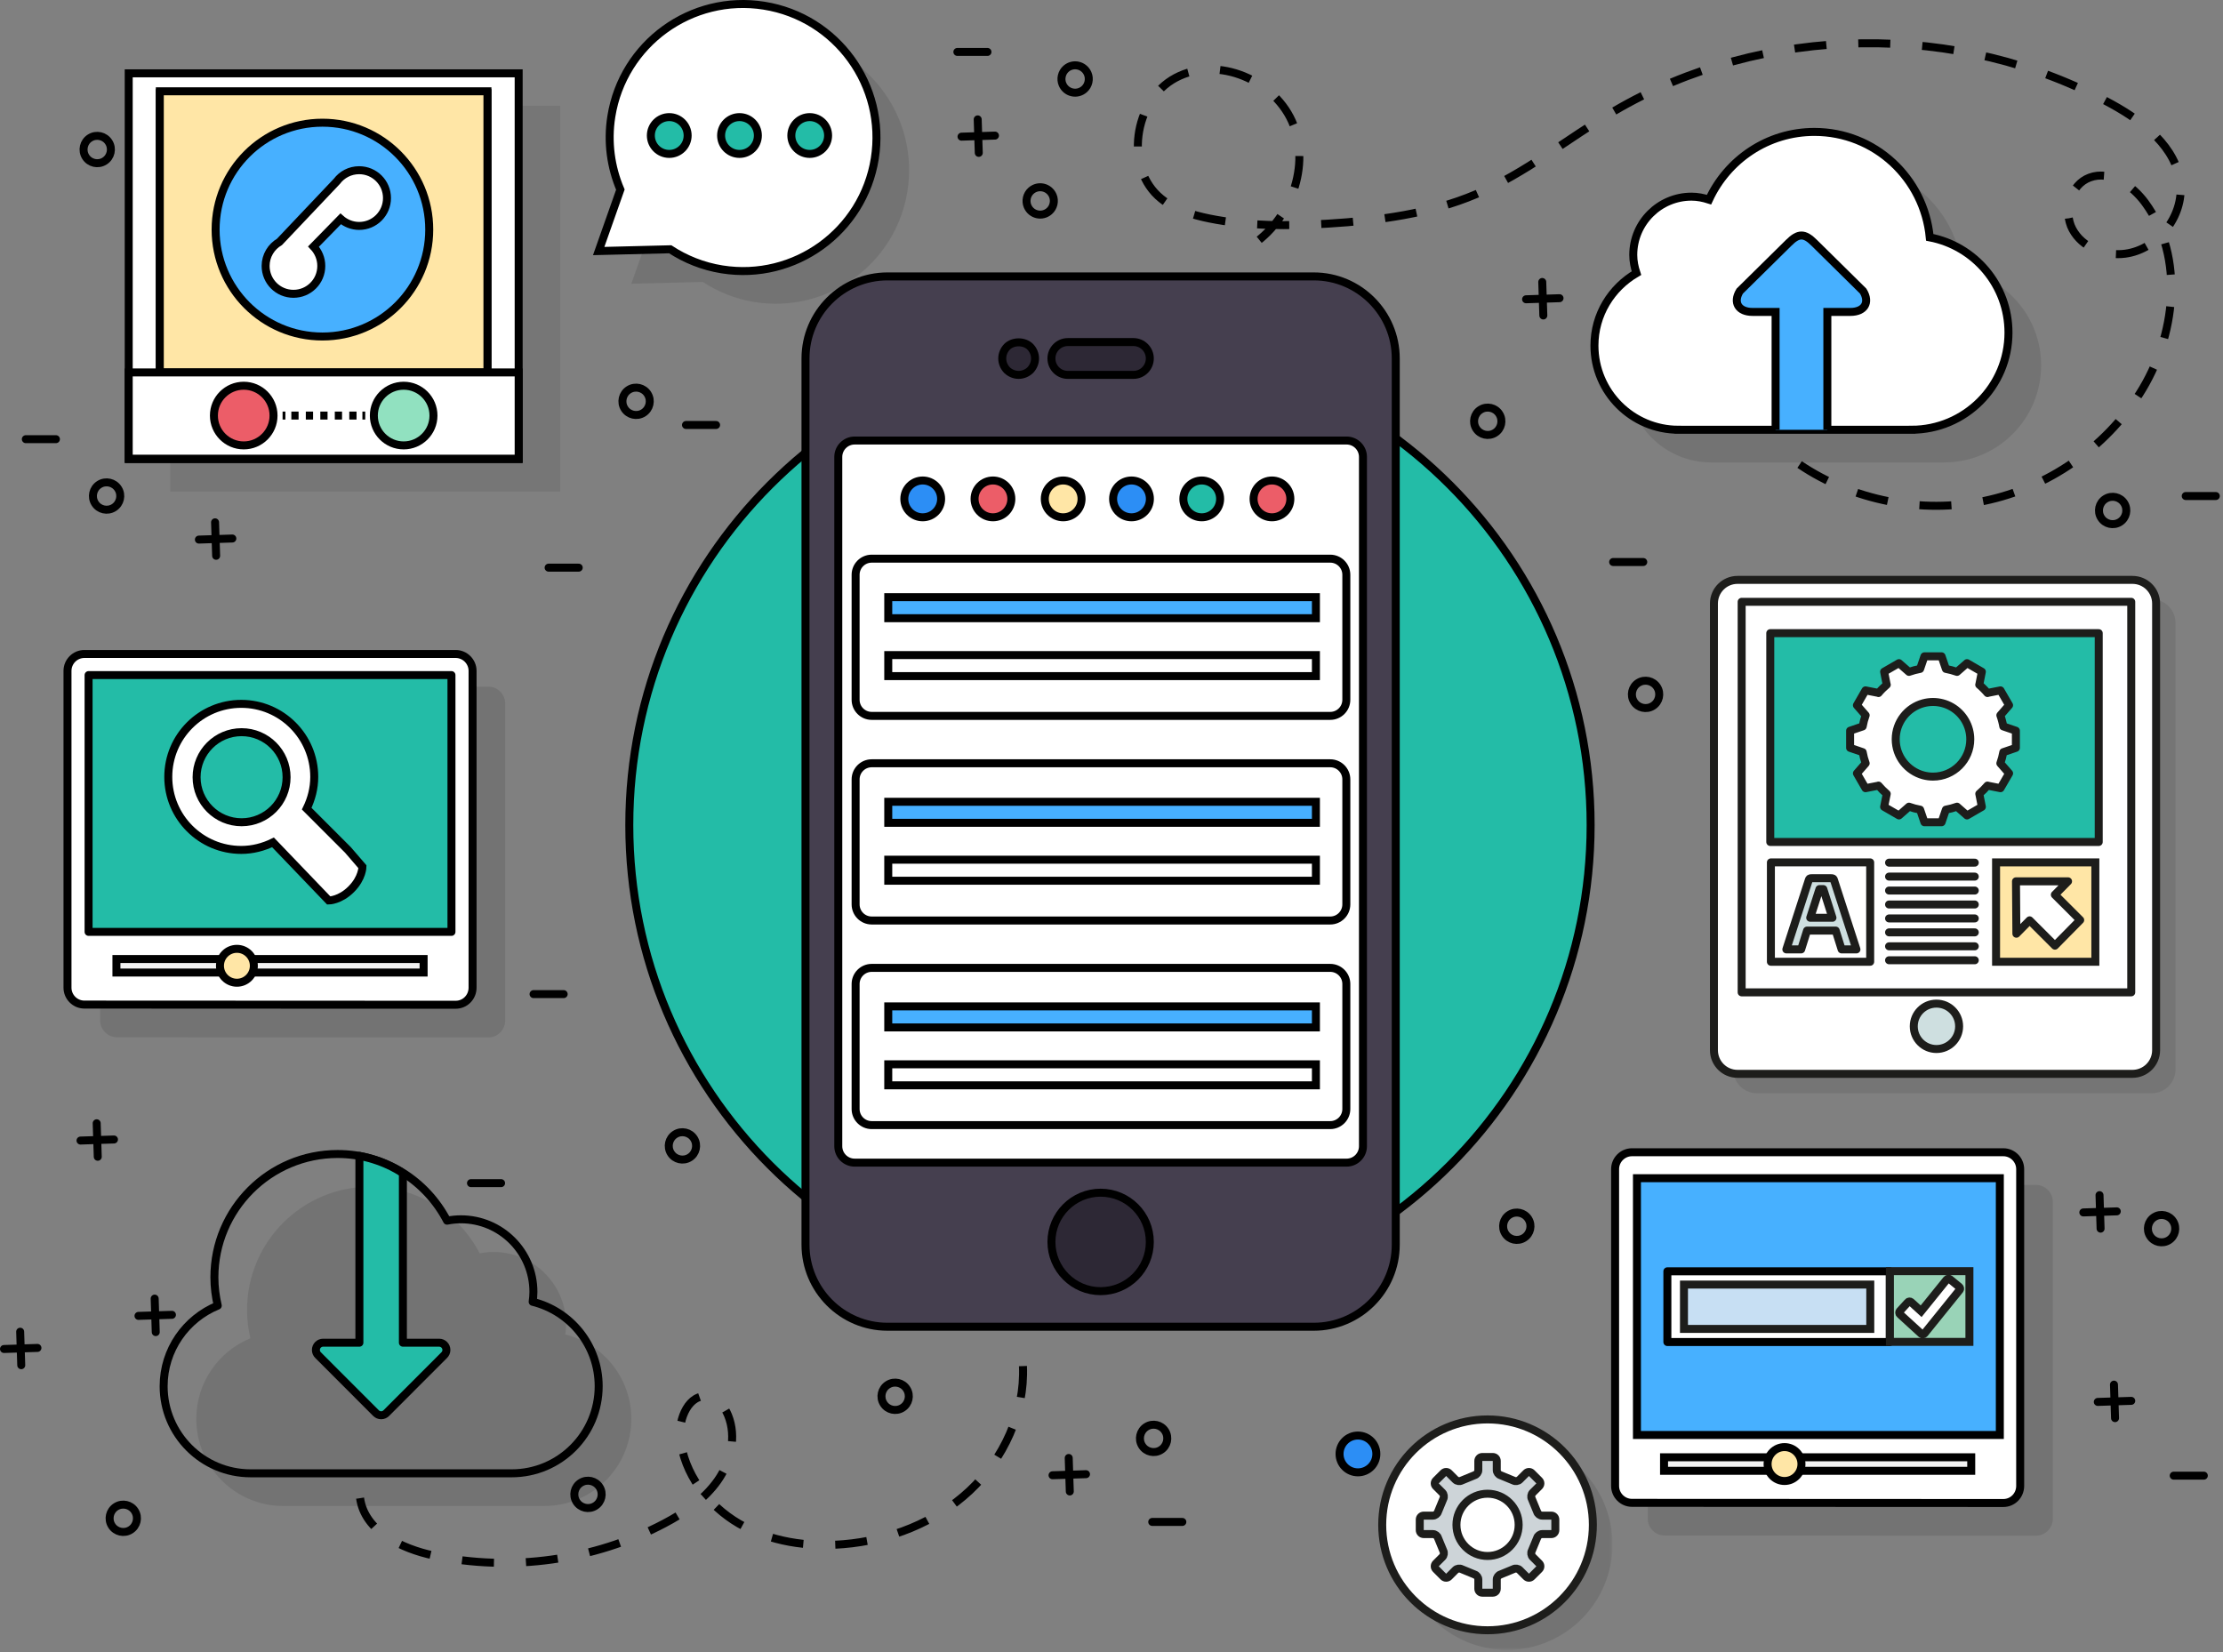 <?xml version="1.0" encoding="UTF-8"?>
<svg width="557px" height="414px" viewBox="0 0 557 414" version="1.1" xmlns="http://www.w3.org/2000/svg" xmlns:xlink="http://www.w3.org/1999/xlink">
    <rect x="0" y="0" width="557" height="414" fill="#808080" stroke="none"/>
    <!-- Generator: Sketch 51.1 (57501) - http://www.bohemiancoding.com/sketch -->
    <title>seo-hero-image</title>
    <desc>Created with Sketch.</desc>
    <defs>
        <polygon id="path-1" points="0.4 0.349 53.182 0.349 53.182 53.182 0.4 53.182"></polygon>
    </defs>
    <g id="Welcome" stroke="none" stroke-width="1" fill="none" fill-rule="evenodd">
        <g id="BK-Services---SEO" transform="translate(-734, -153)">
            <g id="seo-hero-image" transform="translate(735, 154)">
                <g id="Group-204">
                    <g id="Group-3" transform="translate(349.838, 359.247)">
                        <mask id="mask-2" fill="white">
                            <use xlink:href="#path-1"></use>
                        </mask>
                        <g id="Clip-2"></g>
                        <path d="M53.182,26.767 C53.182,41.354 41.36,53.182 26.792,53.182 C12.216,53.182 0.4,41.354 0.4,26.767 C0.4,12.173 12.216,0.349 26.792,0.349 C41.36,0.35 53.182,12.174 53.182,26.767" id="Fill-1" fill-opacity="0.1" fill="#000000" mask="url(#mask-2)"></path>
                    </g>
                    <path d="M121.357,171.064 L28.32,171.064 C25.994,171.064 24.091,172.969 24.091,175.297 L24.091,254.684 C24.091,257.014 25.994,258.918 28.32,258.918 L121.347,258.96 C123.758,258.96 125.587,257.014 125.587,254.684 L125.587,175.297 C125.587,172.969 123.683,171.064 121.357,171.064" id="Fill-4" fill-opacity="0.1" fill="#000000"></path>
                    <path d="M157.186,70.093 L175.103,69.651 C178.92,72.15 183.298,73.923 188.094,74.69 C206.322,77.603 223.46,65.169 226.369,46.926 C229.28,28.675 216.862,11.525 198.633,8.612 C180.404,5.698 163.269,18.126 160.358,36.376 C159.33,42.821 160.245,49.106 162.62,54.701 L157.186,70.093 Z" id="Fill-6" fill-opacity="0.1" fill="#000000"></path>
                    <path d="M61.742,334.354 C61.209,332.075 60.899,329.715 60.899,327.275 C60.899,310.201 74.725,296.361 91.783,296.361 C103.716,296.361 114.051,303.146 119.194,313.07 C120.318,312.849 121.476,312.725 122.666,312.725 C132.699,312.725 140.834,320.866 140.834,330.911 C140.834,331.759 140.758,332.58 140.644,333.396 C150.137,335.755 157.187,344.32 157.187,354.553 C157.187,366.601 147.426,376.375 135.383,376.375 L69.982,376.375 C57.941,376.375 48.183,366.601 48.183,354.553 C48.183,345.419 53.788,337.606 61.742,334.354" id="Fill-8" fill-opacity="0.1" fill="#000000"></path>
                    <path d="M490.704,66.667 C489.286,51.859 476.963,40.242 461.805,40.242 C450.071,40.242 440.021,47.214 435.392,57.217 C433.999,56.771 432.546,56.466 431.004,56.466 C422.949,56.466 416.415,63.011 416.415,71.071 C416.415,72.675 416.738,74.19 417.212,75.629 C410.946,79.288 406.688,86 406.688,93.783 C406.688,105.432 416.123,114.878 427.762,114.878 L427.762,114.883 L486.12,114.883 L486.12,114.878 C499.557,114.878 510.43,103.982 510.43,90.538 C510.43,78.67 501.938,68.816 490.704,66.667" id="Fill-10" fill-opacity="0.1" fill="#000000"></path>
                    <path d="M509.131,295.92 L416.093,295.92 C413.768,295.92 411.864,297.826 411.864,300.154 L411.864,379.541 C411.864,381.87 413.768,383.774 416.093,383.774 L509.122,383.817 C511.532,383.817 513.36,381.87 513.36,379.541 L513.36,300.154 C513.36,297.826 511.457,295.92 509.131,295.92" id="Fill-12" fill-opacity="0.1" fill="#000000"></path>
                    <path d="M343.861,363.331 C343.861,365.879 341.793,367.943 339.247,367.943 C336.709,367.943 334.64,365.879 334.64,363.331 C334.64,360.783 336.709,358.719 339.247,358.719 C341.793,358.719 343.861,360.783 343.861,363.331" id="Fill-14" fill="#2C8EF5"></path>
                    <path d="M343.861,363.331 C343.861,365.879 341.793,367.943 339.247,367.943 C336.709,367.943 334.64,365.879 334.64,363.331 C334.64,360.783 336.709,358.719 339.247,358.719 C341.793,358.719 343.861,360.783 343.861,363.331 Z" id="Stroke-16" stroke="#000000" stroke-width="2"></path>
                    <path d="M113.177,162.875 L20.139,162.875 C17.813,162.875 15.911,164.781 15.911,167.109 L15.911,246.496 C15.911,248.825 17.813,250.729 20.139,250.729 L113.167,250.772 C115.578,250.772 117.407,248.825 117.407,246.496 L117.407,167.109 C117.407,164.781 115.502,162.875 113.177,162.875" id="Fill-18" fill="#FFFFFF"></path>
                    <path d="M113.177,162.875 L20.139,162.875 C17.813,162.875 15.911,164.781 15.911,167.109 L15.911,246.496 C15.911,248.825 17.813,250.729 20.139,250.729 L113.167,250.772 C115.578,250.772 117.407,248.825 117.407,246.496 L117.407,167.109 C117.407,164.781 115.502,162.875 113.177,162.875 Z" id="Stroke-20" stroke="#000000" stroke-width="2"></path>
                    <polygon id="Fill-22" fill="#F2F2F2" points="28.173 242.702 105.142 242.702 105.142 239.315 28.173 239.315"></polygon>
                    <polygon id="Stroke-24" stroke="#000000" stroke-width="2" points="28.173 242.702 105.142 242.702 105.142 239.315 28.173 239.315"></polygon>
                    <polygon id="Fill-25" fill="#23BCA7" points="21.196 232.512 112.12 232.512 112.12 168.167 21.196 168.167"></polygon>
                    <polygon id="Stroke-26" stroke="#000000" stroke-width="2" stroke-linecap="round" stroke-linejoin="round" points="21.196 232.512 112.12 232.512 112.12 168.167 21.196 168.167"></polygon>
                    <path d="M62.605,241.008 C62.605,243.355 60.704,245.256 58.361,245.256 C56.017,245.256 54.117,243.355 54.117,241.008 C54.117,238.662 56.017,236.76 58.361,236.76 C60.704,236.76 62.605,238.662 62.605,241.008" id="Fill-27" fill="#FFE6A6"></path>
                    <path d="M62.605,241.008 C62.605,243.355 60.704,245.256 58.361,245.256 C56.017,245.256 54.117,243.355 54.117,241.008 C54.117,238.662 56.017,236.76 58.361,236.76 C60.704,236.76 62.605,238.662 62.605,241.008 Z" id="Stroke-28" stroke="#000000" stroke-width="2"></path>
                    <path d="M149.006,61.905 L166.923,61.463 C170.74,63.962 175.118,65.735 179.914,66.502 C198.142,69.414 215.279,56.98 218.189,38.737 C221.1,20.487 208.681,3.337 190.453,0.424 C172.224,-2.49 155.088,9.937 152.177,28.188 C151.149,34.633 152.065,40.918 154.44,46.513 L149.006,61.905 Z" id="Fill-29" fill="#FFFFFF"></path>
                    <path d="M149.006,61.905 L166.923,61.463 C170.74,63.962 175.118,65.735 179.914,66.502 C198.142,69.414 215.279,56.98 218.189,38.737 C221.1,20.487 208.681,3.337 190.453,0.424 C172.224,-2.49 155.088,9.937 152.177,28.188 C151.149,34.633 152.065,40.918 154.44,46.513 L149.006,61.905 Z" id="Stroke-30" stroke="#000000" stroke-width="2"></path>
                    <path d="M171.299,32.957 C171.299,35.506 169.231,37.569 166.685,37.569 C164.147,37.569 162.079,35.506 162.079,32.957 C162.079,30.409 164.147,28.345 166.685,28.345 C169.231,28.345 171.299,30.409 171.299,32.957" id="Fill-31" fill="#23BCA7"></path>
                    <path d="M171.299,32.957 C171.299,35.506 169.231,37.569 166.685,37.569 C164.147,37.569 162.079,35.506 162.079,32.957 C162.079,30.409 164.147,28.345 166.685,28.345 C169.231,28.345 171.299,30.409 171.299,32.957 Z" id="Stroke-32" stroke="#000000" stroke-width="2" stroke-linecap="round" stroke-linejoin="round"></path>
                    <path d="M188.896,32.957 C188.896,35.506 186.835,37.569 184.288,37.569 C181.742,37.569 179.681,35.506 179.681,32.957 C179.681,30.409 181.742,28.345 184.288,28.345 C186.835,28.345 188.896,30.409 188.896,32.957" id="Fill-33" fill="#23BCA7"></path>
                    <path d="M188.896,32.957 C188.896,35.506 186.835,37.569 184.288,37.569 C181.742,37.569 179.681,35.506 179.681,32.957 C179.681,30.409 181.742,28.345 184.288,28.345 C186.835,28.345 188.896,30.409 188.896,32.957 Z" id="Stroke-34" stroke="#000000" stroke-width="2" stroke-linecap="round" stroke-linejoin="round"></path>
                    <path d="M206.491,32.957 C206.491,35.506 204.43,37.569 201.883,37.569 C199.339,37.569 197.277,35.506 197.277,32.957 C197.277,30.409 199.339,28.345 201.883,28.345 C204.43,28.345 206.491,30.409 206.491,32.957" id="Fill-35" fill="#23BCA7"></path>
                    <path d="M206.491,32.957 C206.491,35.506 204.43,37.569 201.883,37.569 C199.339,37.569 197.277,35.506 197.277,32.957 C197.277,30.409 199.339,28.345 201.883,28.345 C204.43,28.345 206.491,30.409 206.491,32.957 Z" id="Stroke-36" stroke="#000000" stroke-width="2" stroke-linecap="round" stroke-linejoin="round"></path>
                    <path d="M53.561,326.165 C53.03,323.887 52.718,321.526 52.718,319.086 C52.718,302.013 66.545,288.172 83.602,288.172 C95.536,288.172 105.871,294.958 111.014,304.881 C112.138,304.66 113.296,304.536 114.486,304.536 C124.519,304.536 132.653,312.678 132.653,322.723 C132.653,323.571 132.577,324.391 132.463,325.207 C141.957,327.567 149.006,336.131 149.006,346.364 C149.006,358.413 139.245,368.186 127.204,368.186 L61.801,368.186 C49.76,368.186 40.002,358.413 40.002,346.364 C40.002,337.231 45.608,329.417 53.561,326.165" id="Stroke-37" stroke="#000000" stroke-width="2" stroke-linecap="round" stroke-linejoin="round"></path>
                    <path d="M109.035,335.456 L99.952,335.456 L99.952,293.022 C99.952,293.022 95.903,289.956 89.05,288.637 L89.05,335.456 L79.969,335.456 C78.963,335.456 78.152,336.27 78.152,337.273 C78.152,337.777 78.354,338.231 78.682,338.558 L93.216,353.107 C93.546,353.435 94.002,353.64 94.503,353.64 C95.003,353.64 95.459,353.435 95.786,353.107 L110.317,338.558 C110.649,338.231 110.852,337.777 110.852,337.273 C110.852,336.27 110.037,335.456 109.035,335.456" id="Fill-38" fill="#23BCA7"></path>
                    <path d="M109.035,335.456 L99.952,335.456 L99.952,293.022 C99.952,293.022 95.903,289.956 89.05,288.637 L89.05,335.456 L79.969,335.456 C78.963,335.456 78.152,336.27 78.152,337.273 C78.152,337.777 78.354,338.231 78.682,338.558 L93.216,353.107 C93.546,353.435 94.002,353.64 94.503,353.64 C95.003,353.64 95.459,353.435 95.786,353.107 L110.317,338.558 C110.649,338.231 110.852,337.777 110.852,337.273 C110.852,336.27 110.037,335.456 109.035,335.456 Z" id="Stroke-39" stroke="#000000" stroke-width="2" stroke-linecap="round" stroke-linejoin="round"></path>
                    <path d="M397.552,205.749 C397.552,272.331 343.631,326.305 277.115,326.305 C210.599,326.305 156.677,272.331 156.677,205.749 C156.677,139.168 210.599,85.194 277.115,85.194 C343.631,85.194 397.552,139.168 397.552,205.749" id="Fill-40" fill="#23BCA7"></path>
                    <path d="M397.552,205.749 C397.552,272.331 343.631,326.305 277.115,326.305 C210.599,326.305 156.677,272.331 156.677,205.749 C156.677,139.168 210.599,85.194 277.115,85.194 C343.631,85.194 397.552,139.168 397.552,205.749 Z" id="Stroke-41" stroke="#000000" stroke-width="2" stroke-linecap="round" stroke-linejoin="round"></path>
                    <path d="M339.996,290.334 L209.556,290.334 C209.274,290.334 209.041,290.106 209.041,289.821 L209.041,109.902 C209.041,109.62 209.274,109.388 209.556,109.388 L339.996,109.388 C340.279,109.388 340.506,109.62 340.506,109.902 L340.506,289.821 C340.506,290.106 340.279,290.334 339.996,290.334" id="Fill-42" fill="#5FD4AF"></path>
                    <path d="M339.996,290.334 L209.556,290.334 C209.274,290.334 209.041,290.106 209.041,289.821 L209.041,109.902 C209.041,109.62 209.274,109.388 209.556,109.388 L339.996,109.388 C340.279,109.388 340.506,109.62 340.506,109.902 L340.506,289.821 C340.506,290.106 340.279,290.334 339.996,290.334 Z" id="Stroke-43" stroke="#000000" stroke-width="2"></path>
                    <path d="M328.185,68.264 L221.37,68.264 C210.042,68.264 200.826,77.489 200.826,88.827 L200.826,310.895 C200.826,322.232 210.042,331.458 221.37,331.458 L328.185,331.458 C339.513,331.458 348.725,322.232 348.725,310.895 L348.725,88.827 C348.725,77.489 339.513,68.264 328.185,68.264" id="Fill-44" fill="#453F4F"></path>
                    <path d="M328.185,68.264 L221.37,68.264 C210.042,68.264 200.826,77.489 200.826,88.827 L200.826,310.895 C200.826,322.232 210.042,331.458 221.37,331.458 L328.185,331.458 C339.513,331.458 348.725,322.232 348.725,310.895 L348.725,88.827 C348.725,77.489 339.513,68.264 328.185,68.264 Z" id="Stroke-45" stroke="#000000" stroke-width="2"></path>
                    <path d="M287.101,310.205 C287.101,317.018 281.582,322.542 274.775,322.542 C267.969,322.542 262.451,317.018 262.451,310.205 C262.451,303.391 267.969,297.867 274.775,297.867 C281.582,297.867 287.101,303.391 287.101,310.205" id="Fill-46" fill="#2D2835"></path>
                    <path d="M287.101,310.205 C287.101,317.018 281.582,322.542 274.775,322.542 C267.969,322.542 262.451,317.018 262.451,310.205 C262.451,303.391 267.969,297.867 274.775,297.867 C281.582,297.867 287.101,303.391 287.101,310.205 Z" id="Stroke-47" stroke="#000000" stroke-width="2"></path>
                    <path d="M266.562,84.715 L282.995,84.715 C285.263,84.715 287.1,86.555 287.1,88.827 C287.1,91.101 285.263,92.94 282.995,92.94 L266.562,92.94 C264.288,92.94 262.451,91.101 262.451,88.827 C262.451,86.555 264.288,84.715 266.562,84.715" id="Fill-48" fill="#2D2835"></path>
                    <path d="M266.562,84.715 L282.995,84.715 C285.263,84.715 287.1,86.555 287.1,88.827 C287.1,91.101 285.263,92.94 282.995,92.94 L266.562,92.94 C264.288,92.94 262.451,91.101 262.451,88.827 C262.451,86.555 264.288,84.715 266.562,84.715 Z" id="Stroke-49" stroke="#000000" stroke-width="2"></path>
                    <path d="M251.317,85.908 C252.795,84.427 255.632,84.385 257.15,85.908 C257.89,86.688 258.343,87.715 258.343,88.827 C258.343,89.937 257.89,90.962 257.15,91.749 C256.371,92.485 255.341,92.939 254.233,92.939 C253.122,92.939 252.098,92.485 251.317,91.749 C250.577,90.962 250.125,89.937 250.125,88.827 C250.125,87.715 250.577,86.688 251.317,85.908" id="Fill-50" fill="#2D2835"></path>
                    <path d="M251.317,85.908 C252.795,84.427 255.632,84.385 257.15,85.908 C257.89,86.688 258.343,87.715 258.343,88.827 C258.343,89.937 257.89,90.962 257.15,91.749 C256.371,92.485 255.341,92.939 254.233,92.939 C253.122,92.939 252.098,92.485 251.317,91.749 C250.577,90.962 250.125,89.937 250.125,88.827 C250.125,87.715 250.577,86.688 251.317,85.908 Z" id="Stroke-51" stroke="#000000" stroke-width="2"></path>
                    <path d="M336.402,290.334 L213.153,290.334 C210.884,290.334 209.041,288.493 209.041,286.22 L209.041,113.502 C209.041,111.229 210.884,109.388 213.153,109.388 L336.402,109.388 C338.667,109.388 340.506,111.229 340.506,113.502 L340.506,286.22 C340.506,288.493 338.667,290.334 336.402,290.334" id="Fill-52" fill="#FFFFFF"></path>
                    <path d="M336.402,290.334 L213.153,290.334 C210.884,290.334 209.041,288.493 209.041,286.22 L209.041,113.502 C209.041,111.229 210.884,109.388 213.153,109.388 L336.402,109.388 C338.667,109.388 340.506,111.229 340.506,113.502 L340.506,286.22 C340.506,288.493 338.667,290.334 336.402,290.334 Z" id="Stroke-53" stroke="#000000" stroke-width="2"></path>
                    <path d="M332.305,178.389 L217.418,178.389 C215.19,178.389 213.384,176.582 213.384,174.351 L213.384,143.028 C213.384,140.798 215.19,138.991 217.418,138.991 L332.305,138.991 C334.533,138.991 336.339,140.798 336.339,143.028 L336.339,174.351 C336.339,176.582 334.533,178.389 332.305,178.389 Z" id="Stroke-54" stroke="#000000" stroke-width="2" stroke-linecap="round" stroke-linejoin="round"></path>
                    <polygon id="Fill-55" fill="#47B0FF" points="221.564 153.911 328.719 153.911 328.719 148.642 221.564 148.642"></polygon>
                    <polygon id="Stroke-56" stroke="#000000" stroke-width="2" points="221.564 153.911 328.719 153.911 328.719 148.642 221.564 148.642"></polygon>
                    <polygon id="Fill-57" fill="#FFFFFF" points="221.564 168.422 328.719 168.422 328.719 163.153 221.564 163.153"></polygon>
                    <polygon id="Stroke-58" stroke="#000000" stroke-width="2" points="221.564 168.422 328.719 168.422 328.719 163.153 221.564 163.153"></polygon>
                    <path d="M332.305,229.662 L217.418,229.662 C215.19,229.662 213.384,227.855 213.384,225.624 L213.384,194.301 C213.384,192.071 215.19,190.263 217.418,190.263 L332.305,190.263 C334.533,190.263 336.339,192.071 336.339,194.301 L336.339,225.624 C336.339,227.855 334.533,229.662 332.305,229.662 Z" id="Stroke-59" stroke="#000000" stroke-width="2" stroke-linecap="round" stroke-linejoin="round"></path>
                    <polygon id="Fill-60" fill="#47B0FF" points="221.564 205.183 328.719 205.183 328.719 199.914 221.564 199.914"></polygon>
                    <polygon id="Stroke-61" stroke="#000000" stroke-width="2" points="221.564 205.183 328.719 205.183 328.719 199.914 221.564 199.914"></polygon>
                    <polygon id="Fill-62" fill="#FFFFFF" points="221.564 219.695 328.719 219.695 328.719 214.426 221.564 214.426"></polygon>
                    <polygon id="Stroke-63" stroke="#000000" stroke-width="2" points="221.564 219.695 328.719 219.695 328.719 214.426 221.564 214.426"></polygon>
                    <path d="M332.305,280.932 L217.418,280.932 C215.19,280.932 213.384,279.125 213.384,276.894 L213.384,245.571 C213.384,243.341 215.19,241.533 217.418,241.533 L332.305,241.533 C334.533,241.533 336.339,243.341 336.339,245.571 L336.339,276.894 C336.339,279.125 334.533,280.932 332.305,280.932 Z" id="Stroke-64" stroke="#000000" stroke-width="2" stroke-linecap="round" stroke-linejoin="round"></path>
                    <polygon id="Fill-65" fill="#47B0FF" points="221.564 256.453 328.719 256.453 328.719 251.184 221.564 251.184"></polygon>
                    <polygon id="Stroke-66" stroke="#000000" stroke-width="2" points="221.564 256.453 328.719 256.453 328.719 251.184 221.564 251.184"></polygon>
                    <polygon id="Fill-67" fill="#FFFFFF" points="221.564 270.965 328.719 270.965 328.719 265.696 221.564 265.696"></polygon>
                    <polygon id="Stroke-68" stroke="#000000" stroke-width="2" points="221.564 270.965 328.719 270.965 328.719 265.696 221.564 265.696"></polygon>
                    <path d="M482.524,58.479 C481.106,43.671 468.783,32.054 453.625,32.054 C441.891,32.054 431.84,39.025 427.212,49.029 C425.819,48.583 424.366,48.278 422.824,48.278 C414.769,48.278 408.234,54.823 408.234,62.883 C408.234,64.487 408.557,66.001 409.032,67.441 C402.766,71.099 398.508,77.811 398.508,85.595 C398.508,97.244 407.943,106.689 419.582,106.689 L419.582,106.695 L477.94,106.695 L477.94,106.689 C491.377,106.689 502.25,95.794 502.25,82.349 C502.25,70.481 493.758,60.628 482.524,58.479" id="Fill-69" fill="#FFFFFF"></path>
                    <path d="M482.524,58.479 C481.106,43.671 468.783,32.054 453.625,32.054 C441.891,32.054 431.84,39.025 427.212,49.029 C425.819,48.583 424.366,48.278 422.824,48.278 C414.769,48.278 408.234,54.823 408.234,62.883 C408.234,64.487 408.557,66.001 409.032,67.441 C402.766,71.099 398.508,77.811 398.508,85.595 C398.508,97.244 407.943,106.689 419.582,106.689 L419.582,106.695 L477.94,106.695 L477.94,106.689 C491.377,106.689 502.25,95.794 502.25,82.349 C502.25,70.481 493.758,60.628 482.524,58.479 Z" id="Stroke-70" stroke="#000000" stroke-width="2"></path>
                    <g id="Group-73" transform="translate(434.028, 57.338)">
                        <path d="M9.87,49.356 L9.87,19.826 L4.096,19.826 C0.573,19.826 -0.863,17.471 0.894,14.603 L13.153,2.509 C15.556,0.107 17.076,0.023 19.552,2.509 L31.81,14.603 C33.578,17.474 32.128,19.826 28.607,19.826 L22.837,19.826 L22.837,49.356" id="Fill-71" fill="#47B0FF"></path>
                        <path d="M9.87,49.356 L9.87,19.826 L4.096,19.826 C0.573,19.826 -0.863,17.471 0.894,14.603 L13.153,2.509 C15.556,0.107 17.076,0.023 19.552,2.509 L31.81,14.603 C33.578,17.474 32.128,19.826 28.607,19.826 L22.837,19.826 L22.837,49.356" id="Stroke-72" stroke="#000000" stroke-width="2"></path>
                    </g>
                    <path d="M500.951,287.732 L407.913,287.732 C405.587,287.732 403.684,289.637 403.684,291.965 L403.684,371.352 C403.684,373.682 405.587,375.586 407.913,375.586 L500.941,375.628 C503.351,375.628 505.181,373.682 505.181,371.352 L505.181,291.965 C505.181,289.637 503.276,287.732 500.951,287.732" id="Fill-74" fill="#FFFFFF"></path>
                    <path d="M500.951,287.732 L407.913,287.732 C405.587,287.732 403.684,289.637 403.684,291.965 L403.684,371.352 C403.684,373.682 405.587,375.586 407.913,375.586 L500.941,375.628 C503.351,375.628 505.181,373.682 505.181,371.352 L505.181,291.965 C505.181,289.637 503.276,287.732 500.951,287.732 Z" id="Stroke-75" stroke="#000000" stroke-width="2"></path>
                    <polygon id="Fill-76" fill="#F2F2F2" points="415.948 367.558 492.916 367.558 492.916 364.171 415.948 364.171"></polygon>
                    <polygon id="Stroke-77" stroke="#000000" stroke-width="2" points="415.948 367.558 492.916 367.558 492.916 364.171 415.948 364.171"></polygon>
                    <polygon id="Fill-78" fill="#47B0FF" points="409.158 358.581 500.082 358.581 500.082 294.237 409.158 294.237"></polygon>
                    <polygon id="Stroke-79" stroke="#000000" stroke-width="2" points="409.158 358.581 500.082 358.581 500.082 294.237 409.158 294.237"></polygon>
                    <path d="M450.379,365.864 C450.379,368.211 448.478,370.112 446.135,370.112 C443.791,370.112 441.892,368.211 441.892,365.864 C441.892,363.519 443.791,361.616 446.135,361.616 C448.478,361.616 450.379,363.519 450.379,365.864" id="Fill-80" fill="#FFE6A6"></path>
                    <path d="M450.379,365.864 C450.379,368.211 448.478,370.112 446.135,370.112 C443.791,370.112 441.892,368.211 441.892,365.864 C441.892,363.519 443.791,361.616 446.135,361.616 C448.478,361.616 450.379,363.519 450.379,365.864 Z" id="Stroke-81" stroke="#000000" stroke-width="2"></path>
                    <path d="M48.833,134.211 L57.215,133.942" id="Stroke-82" stroke="#000000" stroke-width="2" stroke-linecap="round" stroke-linejoin="round"></path>
                    <path d="M52.887,129.88 L53.155,138.273" id="Stroke-83" stroke="#000000" stroke-width="2" stroke-linecap="round" stroke-linejoin="round"></path>
                    <path d="M381.378,73.992 L389.759,73.723" id="Stroke-84" stroke="#000000" stroke-width="2" stroke-linecap="round" stroke-linejoin="round"></path>
                    <path d="M385.432,69.66 L385.7,78.054" id="Stroke-85" stroke="#000000" stroke-width="2" stroke-linecap="round" stroke-linejoin="round"></path>
                    <path d="M262.727,368.673 L271.109,368.404" id="Stroke-86" stroke="#000000" stroke-width="2" stroke-linecap="round" stroke-linejoin="round"></path>
                    <path d="M266.781,364.341 L267.05,372.735" id="Stroke-87" stroke="#000000" stroke-width="2" stroke-linecap="round" stroke-linejoin="round"></path>
                    <path d="M239.921,33.246 L248.302,32.977" id="Stroke-88" stroke="#000000" stroke-width="2" stroke-linecap="round" stroke-linejoin="round"></path>
                    <path d="M243.975,28.914 L244.243,37.308" id="Stroke-89" stroke="#000000" stroke-width="2" stroke-linecap="round" stroke-linejoin="round"></path>
                    <path d="M19.174,284.803 L27.555,284.535" id="Stroke-90" stroke="#000000" stroke-width="2" stroke-linecap="round" stroke-linejoin="round"></path>
                    <path d="M23.228,280.472 L23.496,288.866" id="Stroke-91" stroke="#000000" stroke-width="2" stroke-linecap="round" stroke-linejoin="round"></path>
                    <path d="M524.628,350.296 L533.01,350.028" id="Stroke-92" stroke="#000000" stroke-width="2" stroke-linecap="round" stroke-linejoin="round"></path>
                    <path d="M528.683,345.965 L528.951,354.359" id="Stroke-93" stroke="#000000" stroke-width="2" stroke-linecap="round" stroke-linejoin="round"></path>
                    <path d="M33.702,328.738 L42.084,328.469" id="Stroke-94" stroke="#000000" stroke-width="2" stroke-linecap="round" stroke-linejoin="round"></path>
                    <path d="M37.757,324.406 L38.025,332.8" id="Stroke-95" stroke="#000000" stroke-width="2" stroke-linecap="round" stroke-linejoin="round"></path>
                    <path d="M-8.17378492e-05,337.034 L8.381,336.766" id="Stroke-96" stroke="#000000" stroke-width="2" stroke-linecap="round" stroke-linejoin="round"></path>
                    <path d="M4.054,332.703 L4.322,341.097" id="Stroke-97" stroke="#000000" stroke-width="2" stroke-linecap="round" stroke-linejoin="round"></path>
                    <path d="M521.005,302.814 L529.387,302.545" id="Stroke-98" stroke="#000000" stroke-width="2" stroke-linecap="round" stroke-linejoin="round"></path>
                    <path d="M525.06,298.482 L525.328,306.876" id="Stroke-99" stroke="#000000" stroke-width="2" stroke-linecap="round" stroke-linejoin="round"></path>
                    <path d="M27.534,126.199 C25.932,127.209 23.817,126.726 22.81,125.122 C21.8,123.518 22.282,121.402 23.885,120.395 C25.486,119.386 27.6,119.866 28.609,121.471 C29.618,123.074 29.135,125.19 27.534,126.199 Z" id="Stroke-100" stroke="#000000" stroke-width="2" stroke-linecap="round" stroke-linejoin="round"></path>
                    <path d="M289.876,362.336 C288.274,363.346 286.159,362.863 285.152,361.26 C284.142,359.655 284.624,357.539 286.228,356.531 C287.828,355.523 289.943,356.004 290.951,357.608 C291.96,359.211 291.478,361.328 289.876,362.336 Z" id="Stroke-101" stroke="#000000" stroke-width="2" stroke-linecap="round" stroke-linejoin="round"></path>
                    <path d="M261.902,51.92 C260.131,53.465 257.417,52.848 256.482,50.697 C255.899,49.359 256.267,47.732 257.368,46.775 C259.134,45.238 261.841,45.848 262.782,47.994 C263.367,49.332 263.002,50.961 261.902,51.92 Z" id="Stroke-102" stroke="#000000" stroke-width="2" stroke-linecap="round" stroke-linejoin="round"></path>
                    <path d="M270.654,21.366 C268.884,22.91 266.169,22.293 265.234,20.143 C264.652,18.804 265.019,17.178 266.12,16.22 C267.887,14.684 270.594,15.293 271.535,17.44 C272.121,18.777 271.755,20.406 270.654,21.366 Z" id="Stroke-103" stroke="#000000" stroke-width="2" stroke-linecap="round" stroke-linejoin="round"></path>
                    <path d="M530.174,129.819 C528.572,130.828 526.457,130.346 525.45,128.742 C524.44,127.137 524.922,125.022 526.525,124.014 C528.126,123.006 530.24,123.486 531.249,125.09 C532.258,126.693 531.775,128.81 530.174,129.819 Z" id="Stroke-104" stroke="#000000" stroke-width="2" stroke-linecap="round" stroke-linejoin="round"></path>
                    <path d="M25.187,39.371 C23.585,40.38 21.47,39.898 20.463,38.294 C19.453,36.69 19.935,34.574 21.538,33.566 C23.139,32.558 25.253,33.038 26.262,34.642 C27.271,36.245 26.788,38.362 25.187,39.371 Z" id="Stroke-105" stroke="#000000" stroke-width="2" stroke-linecap="round" stroke-linejoin="round"></path>
                    <path d="M171.817,289.044 C170.215,290.054 168.099,289.571 167.092,287.967 C166.083,286.363 166.564,284.247 168.168,283.239 C169.768,282.231 171.883,282.711 172.891,284.316 C173.9,285.919 173.418,288.035 171.817,289.044 Z" id="Stroke-106" stroke="#000000" stroke-width="2" stroke-linecap="round" stroke-linejoin="round"></path>
                    <path d="M225.115,351.788 C223.513,352.798 221.398,352.315 220.391,350.711 C219.382,349.107 219.863,346.991 221.467,345.983 C223.067,344.975 225.182,345.455 226.19,347.06 C227.199,348.663 226.717,350.779 225.115,351.788 Z" id="Stroke-107" stroke="#000000" stroke-width="2" stroke-linecap="round" stroke-linejoin="round"></path>
                    <path d="M373.597,107.467 C371.995,108.476 369.88,107.994 368.873,106.39 C367.863,104.786 368.345,102.67 369.949,101.662 C371.549,100.654 373.664,101.133 374.672,102.739 C375.681,104.341 375.199,106.458 373.597,107.467 Z" id="Stroke-108" stroke="#000000" stroke-width="2" stroke-linecap="round" stroke-linejoin="round"></path>
                    <path d="M380.877,309.177 C379.275,310.186 377.16,309.704 376.153,308.1 C375.143,306.495 375.625,304.38 377.228,303.372 C378.829,302.364 380.943,302.844 381.952,304.448 C382.961,306.051 382.478,308.168 380.877,309.177 Z" id="Stroke-109" stroke="#000000" stroke-width="2" stroke-linecap="round" stroke-linejoin="round"></path>
                    <path d="M148.154,376.366 C146.552,377.376 144.436,376.893 143.429,375.289 C142.42,373.685 142.901,371.569 144.505,370.561 C146.105,369.553 148.22,370.033 149.229,371.638 C150.237,373.241 149.755,375.357 148.154,376.366 Z" id="Stroke-110" stroke="#000000" stroke-width="2" stroke-linecap="round" stroke-linejoin="round"></path>
                    <path d="M31.714,382.36 C30.112,383.37 27.997,382.887 26.99,381.284 C25.98,379.679 26.462,377.563 28.065,376.555 C29.666,375.547 31.78,376.028 32.789,377.632 C33.798,379.235 33.315,381.352 31.714,382.36 Z" id="Stroke-111" stroke="#000000" stroke-width="2" stroke-linecap="round" stroke-linejoin="round"></path>
                    <path d="M542.436,309.778 C540.834,310.788 538.718,310.305 537.711,308.701 C536.702,307.097 537.183,304.981 538.787,303.973 C540.388,302.965 542.502,303.445 543.511,305.05 C544.519,306.652 544.037,308.769 542.436,309.778 Z" id="Stroke-112" stroke="#000000" stroke-width="2" stroke-linecap="round" stroke-linejoin="round"></path>
                    <path d="M413.142,175.903 C411.54,176.913 409.425,176.429 408.418,174.827 C407.409,173.221 407.89,171.106 409.494,170.098 C411.094,169.089 413.209,169.571 414.217,171.175 C415.226,172.778 414.744,174.894 413.142,175.903 Z" id="Stroke-113" stroke="#000000" stroke-width="2" stroke-linecap="round" stroke-linejoin="round"></path>
                    <path d="M160.206,102.465 C158.604,103.474 156.489,102.992 155.482,101.388 C154.472,99.783 154.954,97.668 156.557,96.66 C158.158,95.652 160.272,96.132 161.282,97.736 C162.29,99.339 161.807,101.456 160.206,102.465 Z" id="Stroke-114" stroke="#000000" stroke-width="2" stroke-linecap="round" stroke-linejoin="round"></path>
                    <path d="M546.661,123.297 L554.203,123.297" id="Stroke-115" stroke="#000000" stroke-width="2" stroke-linecap="round" stroke-linejoin="round"></path>
                    <path d="M238.878,12.014 L246.421,12.014" id="Stroke-116" stroke="#000000" stroke-width="2" stroke-linecap="round" stroke-linejoin="round"></path>
                    <path d="M132.691,248.108 L140.233,248.108" id="Stroke-117" stroke="#000000" stroke-width="2" stroke-linecap="round" stroke-linejoin="round"></path>
                    <path d="M543.652,368.772 L551.195,368.772" id="Stroke-118" stroke="#000000" stroke-width="2" stroke-linecap="round" stroke-linejoin="round"></path>
                    <path d="M170.882,105.493 L178.424,105.493" id="Stroke-119" stroke="#000000" stroke-width="2" stroke-linecap="round" stroke-linejoin="round"></path>
                    <path d="M5.47,109.05 L13.013,109.05" id="Stroke-120" stroke="#000000" stroke-width="2" stroke-linecap="round" stroke-linejoin="round"></path>
                    <path d="M403.195,139.83 L410.738,139.83" id="Stroke-121" stroke="#000000" stroke-width="2" stroke-linecap="round" stroke-linejoin="round"></path>
                    <path d="M287.707,380.368 L295.25,380.368" id="Stroke-122" stroke="#000000" stroke-width="2" stroke-linecap="round" stroke-linejoin="round"></path>
                    <path d="M136.462,141.244 L144.005,141.244" id="Stroke-123" stroke="#000000" stroke-width="2" stroke-linecap="round" stroke-linejoin="round"></path>
                    <path d="M117.01,295.474 L124.553,295.474" id="Stroke-124" stroke="#000000" stroke-width="2" stroke-linecap="round" stroke-linejoin="round"></path>
                    <path d="M89.223,374.416 C90.381,382.668 99.547,387.064 107.691,388.793 C127.064,392.908 147.845,390.026 165.372,380.794 C170.486,378.1 175.443,374.777 178.785,370.058 C182.127,365.338 183.612,358.993 181.424,353.638 C180.518,351.422 178.787,349.309 176.424,348.931 C171.663,348.171 168.94,354.474 169.426,359.276 C170.335,368.261 176.367,376.264 184.167,380.802 C191.967,385.341 201.324,386.69 210.315,385.947 C221.945,384.986 233.426,380.515 241.956,372.544 C250.487,364.573 255.819,352.992 255.312,341.323" id="Stroke-125" stroke="#000000" stroke-width="2" stroke-dasharray="8.018,8.018"></path>
                    <path d="M449.916,115.408 C463.325,124.448 480.43,127.805 496.256,124.503 C512.082,121.202 526.423,111.284 535.107,97.635 C544.202,83.341 546.52,63.495 536.51,49.828 C533.276,45.413 527.754,41.601 522.618,43.482 C517.776,45.254 515.867,51.879 518.277,56.44 C520.687,61.002 526.339,63.24 531.452,62.578 C539.652,61.516 546.201,53.198 545.314,44.968 C544.339,35.924 536.138,29.532 528.178,25.141 C490.042,4.105 440.846,4.802 403.32,26.91 C391.753,33.726 381.217,42.416 368.861,47.66 C357.203,52.608 344.425,54.265 331.787,55.037 C321.844,55.645 311.78,55.726 302.017,53.748 C297.715,52.877 293.375,51.548 289.955,48.794 C280.594,41.256 282.954,24.171 293.553,18.506 C304.152,12.842 318.841,19.163 323.137,30.395 C327.432,41.627 321.689,55.356 311.255,61.321" id="Stroke-126" stroke="#000000" stroke-width="2" stroke-dasharray="8.018,8.018"></path>
                    <polygon id="Fill-127" fill-opacity="0.1" fill="#231F20" points="41.659 122.161 139.367 122.161 139.367 25.492 41.659 25.492"></polygon>
                    <polygon id="Fill-128" fill="#FFFFFF" points="31.252 114.046 128.959 114.046 128.959 17.377 31.252 17.377"></polygon>
                    <polygon id="Stroke-129" stroke="#000000" stroke-width="2" points="31.252 114.046 128.959 114.046 128.959 17.377 31.252 17.377"></polygon>
                    <polygon id="Fill-130" fill="#FBB04E" points="39.04 92.785 121.135 92.785 121.135 22.338 39.04 22.338"></polygon>
                    <polygon id="Stroke-131" stroke="#000000" stroke-width="2" points="39.04 92.785 121.135 92.785 121.135 22.338 39.04 22.338"></polygon>
                    <polygon id="Fill-132" fill="#FFE6A6" points="39.04 92.324 121.135 92.324 121.135 21.877 39.04 21.877"></polygon>
                    <polygon id="Stroke-133" stroke="#000000" stroke-width="2" points="39.04 92.324 121.135 92.324 121.135 21.877 39.04 21.877"></polygon>
                    <path d="M79.786,29.745 C94.567,29.745 106.55,41.738 106.55,56.534 C106.55,71.33 94.567,83.323 79.786,83.323 C65.005,83.323 53.023,71.33 53.023,56.534 C53.023,41.738 65.005,29.745 79.786,29.745" id="Fill-134" fill="#47B0FF"></path>
                    <path d="M79.786,29.745 C94.567,29.745 106.55,41.738 106.55,56.534 C106.55,71.33 94.567,83.323 79.786,83.323 C65.005,83.323 53.023,71.33 53.023,56.534 C53.023,41.738 65.005,29.745 79.786,29.745 Z" id="Stroke-135" stroke="#000000" stroke-width="2"></path>
                    <path d="M88.99,41.651 C86.69,41.651 84.671,42.75 83.397,44.45 L69.024,59.617 C66.971,60.822 65.555,63.055 65.555,65.641 C65.555,69.504 68.67,72.623 72.529,72.623 C76.388,72.623 79.503,69.504 79.503,65.641 C79.503,63.763 78.759,62.062 77.556,60.787 L84.353,53.841 C85.592,54.939 87.22,55.613 88.99,55.613 C92.849,55.613 95.964,52.494 95.964,48.632 C95.964,44.77 92.849,41.651 88.99,41.651" id="Fill-136" fill="#FFFFFF"></path>
                    <path d="M88.99,41.651 C86.69,41.651 84.671,42.75 83.397,44.45 L69.024,59.617 C66.971,60.822 65.555,63.055 65.555,65.641 C65.555,69.504 68.67,72.623 72.529,72.623 C76.388,72.623 79.503,69.504 79.503,65.641 C79.503,63.763 78.759,62.062 77.556,60.787 L84.353,53.841 C85.592,54.939 87.22,55.613 88.99,55.613 C92.849,55.613 95.964,52.494 95.964,48.632 C95.964,44.77 92.849,41.651 88.99,41.651 Z" id="Stroke-137" stroke="#000000" stroke-width="2"></path>
                    <polygon id="Fill-138" fill="#FFFFFF" points="31.252 113.94 128.959 113.94 128.959 92.324 31.252 92.324"></polygon>
                    <polygon id="Stroke-139" stroke="#000000" stroke-width="2" points="31.252 113.94 128.959 113.94 128.959 92.324 31.252 92.324"></polygon>
                    <path d="M60.068,95.656 C64.193,95.656 67.538,99.003 67.538,103.133 C67.538,107.262 64.193,110.609 60.068,110.609 C55.942,110.609 52.598,107.262 52.598,103.133 C52.598,99.003 55.942,95.656 60.068,95.656" id="Fill-140" fill="#EC5D68"></path>
                    <path d="M60.068,95.656 C64.193,95.656 67.538,99.003 67.538,103.133 C67.538,107.262 64.193,110.609 60.068,110.609 C55.942,110.609 52.598,107.262 52.598,103.133 C52.598,99.003 55.942,95.656 60.068,95.656 Z" id="Stroke-141" stroke="#000000" stroke-width="2"></path>
                    <path d="M100.142,95.656 C104.267,95.656 107.612,99.003 107.612,103.133 C107.612,107.262 104.267,110.609 100.142,110.609 C96.017,110.609 92.672,107.262 92.672,103.133 C92.672,99.003 96.017,95.656 100.142,95.656" id="Fill-142" fill="#91E1C0"></path>
                    <path d="M100.142,95.656 C104.267,95.656 107.612,99.003 107.612,103.133 C107.612,107.262 104.267,110.609 100.142,110.609 C96.017,110.609 92.672,107.262 92.672,103.133 C92.672,99.003 96.017,95.656 100.142,95.656 Z" id="Stroke-143" stroke="#000000" stroke-width="2"></path>
                    <path d="M69.803,103.133 L70.511,103.133" id="Stroke-144" stroke="#000000" stroke-width="2"></path>
                    <path d="M71.998,103.133 L89.061,103.133" id="Stroke-145" stroke="#000000" stroke-width="2" stroke-dasharray="1.815,1.815"></path>
                    <path d="M89.805,103.133 L90.513,103.133" id="Stroke-146" stroke="#000000" stroke-width="2"></path>
                    <path d="M538.173,149.168 L439.221,149.168 C435.942,149.168 433.303,151.822 433.303,155.097 L433.303,267.015 C433.303,270.288 435.942,272.947 439.221,272.947 L538.173,272.947 C541.442,272.947 544.099,270.288 544.099,267.015 L544.099,155.097 C544.099,151.822 541.442,149.168 538.173,149.168" id="Fill-147" fill-opacity="0.1" fill="#1D1D1B"></path>
                    <path d="M533.316,268.086 L434.364,268.086 C431.086,268.086 428.446,265.427 428.446,262.153 L428.446,150.235 C428.446,146.961 431.086,144.307 434.364,144.307 L533.316,144.307 C536.586,144.307 539.242,146.961 539.242,150.235 L539.242,262.153 C539.242,265.427 536.586,268.086 533.316,268.086" id="Fill-150" fill="#FFFFFF"></path>
                    <path d="M533.316,268.086 L434.364,268.086 C431.086,268.086 428.446,265.427 428.446,262.153 L428.446,150.235 C428.446,146.961 431.086,144.307 434.364,144.307 L533.316,144.307 C536.586,144.307 539.242,146.961 539.242,150.235 L539.242,262.153 C539.242,265.427 536.586,268.086 533.316,268.086 Z" id="Stroke-151" stroke="#1D1D1B" stroke-width="2" stroke-linecap="round" stroke-linejoin="round"></path>
                    <polygon id="Fill-152" fill="#FFFFFF" points="435.394 247.665 533.009 247.665 533.009 149.804 435.394 149.804"></polygon>
                    <polygon id="Stroke-153" stroke="#1D1D1B" stroke-width="2" stroke-linecap="round" stroke-linejoin="round" points="435.394 247.665 533.009 247.665 533.009 149.804 435.394 149.804"></polygon>
                    <path d="M489.882,256.177 C489.882,259.318 487.339,261.865 484.201,261.865 C481.063,261.865 478.519,259.318 478.519,256.177 C478.519,253.036 481.063,250.49 484.201,250.49 C487.339,250.49 489.882,253.036 489.882,256.177" id="Fill-154" fill="#CEDFE0"></path>
                    <path d="M489.882,256.177 C489.882,259.318 487.339,261.865 484.201,261.865 C481.063,261.865 478.519,259.318 478.519,256.177 C478.519,253.036 481.063,250.49 484.201,250.49 C487.339,250.49 489.882,253.036 489.882,256.177 Z" id="Stroke-155" stroke="#1D1D1B" stroke-width="2" stroke-linecap="round" stroke-linejoin="round"></path>
                    <polygon id="Fill-156" fill="#23BCA7" points="442.563 209.986 524.863 209.986 524.863 157.656 442.563 157.656"></polygon>
                    <polygon id="Stroke-157" stroke="#1D1D1B" stroke-width="2" stroke-linecap="round" stroke-linejoin="round" points="442.563 209.986 524.863 209.986 524.863 157.656 442.563 157.656"></polygon>
                    <path d="M483.337,193.605 C482.501,193.605 481.689,193.494 480.916,193.287 C476.93,192.218 473.993,188.576 473.993,184.251 C473.993,179.925 476.93,176.285 480.916,175.218 C481.689,175.012 482.501,174.901 483.337,174.901 C484.17,174.901 484.979,175.012 485.75,175.218 C488.971,176.077 491.504,178.612 492.361,181.834 C492.565,182.607 492.678,183.417 492.678,184.251 C492.678,189.418 488.496,193.605 483.337,193.605 Z M504.105,186.402 L504.105,182.104 L500.953,181.028 C500.865,180.548 500.763,180.074 500.637,179.614 C500.517,179.144 500.37,178.682 500.21,178.23 L502.398,175.716 L500.246,171.996 L496.985,172.639 L496.992,172.663 C496.675,172.285 496.34,171.923 495.995,171.579 C495.652,171.23 495.291,170.898 494.919,170.583 L494.934,170.592 L495.579,167.322 L491.862,165.172 L489.356,167.363 C488.896,167.205 488.441,167.057 487.965,166.934 C487.507,166.81 487.036,166.704 486.563,166.614 L485.485,163.463 L481.189,163.463 L480.113,166.614 C479.63,166.704 479.161,166.81 478.699,166.934 C478.232,167.059 477.771,167.205 477.316,167.363 L474.808,165.172 L471.089,167.322 L471.738,170.592 L471.756,170.583 C471.38,170.898 471.02,171.23 470.672,171.579 C470.326,171.923 469.994,172.285 469.68,172.663 L469.694,172.639 L466.42,171.996 L464.272,175.723 L466.465,178.23 C466.143,179.13 465.889,180.062 465.719,181.028 L462.566,182.104 L462.566,186.402 L465.719,187.478 C465.889,188.443 466.143,189.378 466.465,190.273 L464.272,192.787 L466.423,196.508 L469.694,195.868 L469.68,195.849 C469.994,196.221 470.326,196.581 470.672,196.925 C471.02,197.273 471.38,197.606 471.747,197.926 L471.089,201.181 L474.815,203.336 L477.316,201.139 C477.771,201.301 478.232,201.445 478.699,201.571 C479.161,201.695 479.63,201.799 480.113,201.886 L481.189,205.043 L485.485,205.043 L486.563,201.886 C487.521,201.715 488.451,201.46 489.356,201.139 L491.862,203.336 L495.583,201.181 L494.934,197.913 C495.301,197.596 495.657,197.269 495.995,196.925 C496.34,196.581 496.675,196.221 496.992,195.849 L496.985,195.865 L500.246,196.508 L502.405,192.787 L500.21,190.273 C500.531,189.378 500.778,188.443 500.953,187.478 L504.105,186.402 Z" id="Fill-158" fill="#FFFFFF"></path>
                    <path d="M483.337,193.605 C482.501,193.605 481.689,193.494 480.916,193.287 C476.93,192.218 473.993,188.576 473.993,184.251 C473.993,179.925 476.93,176.285 480.916,175.218 C481.689,175.012 482.501,174.901 483.337,174.901 C484.17,174.901 484.979,175.012 485.75,175.218 C488.971,176.077 491.504,178.612 492.361,181.834 C492.565,182.607 492.678,183.417 492.678,184.251 C492.678,189.418 488.496,193.605 483.337,193.605 Z M504.105,186.402 L504.105,182.104 L500.953,181.028 C500.865,180.548 500.763,180.074 500.637,179.614 C500.517,179.144 500.37,178.682 500.21,178.23 L502.398,175.716 L500.246,171.996 L496.985,172.639 L496.992,172.663 C496.675,172.285 496.34,171.923 495.995,171.579 C495.652,171.23 495.291,170.898 494.919,170.583 L494.934,170.592 L495.579,167.322 L491.862,165.172 L489.356,167.363 C488.896,167.205 488.441,167.057 487.965,166.934 C487.507,166.81 487.036,166.704 486.563,166.614 L485.485,163.463 L481.189,163.463 L480.113,166.614 C479.63,166.704 479.161,166.81 478.699,166.934 C478.232,167.059 477.771,167.205 477.316,167.363 L474.808,165.172 L471.089,167.322 L471.738,170.592 L471.756,170.583 C471.38,170.898 471.02,171.23 470.672,171.579 C470.326,171.923 469.994,172.285 469.68,172.663 L469.694,172.639 L466.42,171.996 L464.272,175.723 L466.465,178.23 C466.143,179.13 465.889,180.062 465.719,181.028 L462.566,182.104 L462.566,186.402 L465.719,187.478 C465.889,188.443 466.143,189.378 466.465,190.273 L464.272,192.787 L466.423,196.508 L469.694,195.868 L469.68,195.849 C469.994,196.221 470.326,196.581 470.672,196.925 C471.02,197.273 471.38,197.606 471.747,197.926 L471.089,201.181 L474.815,203.336 L477.316,201.139 C477.771,201.301 478.232,201.445 478.699,201.571 C479.161,201.695 479.63,201.799 480.113,201.886 L481.189,205.043 L485.485,205.043 L486.563,201.886 C487.521,201.715 488.451,201.46 489.356,201.139 L491.862,203.336 L495.583,201.181 L494.934,197.913 C495.301,197.596 495.657,197.269 495.995,196.925 C496.34,196.581 496.675,196.221 496.992,195.849 L496.985,195.865 L500.246,196.508 L502.405,192.787 L500.21,190.273 C500.531,189.378 500.778,188.443 500.953,187.478 L504.105,186.402 Z" id="Stroke-159" stroke="#1D1D1B" stroke-width="2" stroke-linecap="round" stroke-linejoin="round"></path>
                    <polygon id="Fill-160" fill="#FFFFFF" points="442.721 240.001 467.597 240.001 467.597 215.101 442.721 215.101"></polygon>
                    <polygon id="Stroke-161" stroke="#1D1D1B" stroke-width="2" stroke-linecap="round" stroke-linejoin="round" points="442.721 240.001 467.597 240.001 467.597 215.101 442.721 215.101"></polygon>
                    <polygon id="Fill-162" fill="#FFE6A6" points="499.14 240.001 524.016 240.001 524.016 215.101 499.14 215.101"></polygon>
                    <polygon id="Stroke-163" stroke="#1D1D1B" stroke-width="2" points="499.14 240.001 524.016 240.001 524.016 215.101 499.14 215.101"></polygon>
                    <path d="M472.326,215.168 L493.806,215.168" id="Stroke-164" stroke="#1D1D1B" stroke-width="2" stroke-linecap="round" stroke-linejoin="round"></path>
                    <path d="M472.326,218.661 L493.806,218.661" id="Stroke-165" stroke="#1D1D1B" stroke-width="2" stroke-linecap="round" stroke-linejoin="round"></path>
                    <path d="M472.326,222.155 L493.806,222.155" id="Stroke-166" stroke="#1D1D1B" stroke-width="2" stroke-linecap="round" stroke-linejoin="round"></path>
                    <path d="M472.326,225.649 L493.806,225.649" id="Stroke-167" stroke="#1D1D1B" stroke-width="2" stroke-linecap="round" stroke-linejoin="round"></path>
                    <path d="M472.326,229.143 L493.806,229.143" id="Stroke-168" stroke="#1D1D1B" stroke-width="2" stroke-linecap="round" stroke-linejoin="round"></path>
                    <path d="M472.326,232.636 L493.806,232.636" id="Stroke-169" stroke="#1D1D1B" stroke-width="2" stroke-linecap="round" stroke-linejoin="round"></path>
                    <path d="M472.326,236.13 L493.806,236.13" id="Stroke-170" stroke="#1D1D1B" stroke-width="2" stroke-linecap="round" stroke-linejoin="round"></path>
                    <path d="M472.326,239.624 L493.806,239.624" id="Stroke-171" stroke="#1D1D1B" stroke-width="2" stroke-linecap="round" stroke-linejoin="round"></path>
                    <path d="M452.571,228.975 L458.144,228.975 L455.854,221.788 L454.885,221.788 L452.571,228.975 Z M458.958,232.187 L451.781,232.187 L450.306,236.901 L446.59,236.901 C446.59,236.901 451.958,220.307 452.187,219.597 C452.316,219.135 452.394,219.058 453.054,219.058 L457.686,219.058 C458.349,219.058 458.426,219.135 458.555,219.597 C458.78,220.307 464.157,236.901 464.157,236.901 L460.439,236.901 L458.958,232.187 Z" id="Fill-172" fill="#CEDFE0"></path>
                    <path d="M452.571,228.975 L458.144,228.975 L455.854,221.788 L454.885,221.788 L452.571,228.975 Z M458.958,232.187 L451.781,232.187 L450.306,236.901 L446.59,236.901 C446.59,236.901 451.958,220.307 452.187,219.597 C452.316,219.135 452.394,219.058 453.054,219.058 L457.686,219.058 C458.349,219.058 458.426,219.135 458.555,219.597 C458.78,220.307 464.157,236.901 464.157,236.901 L460.439,236.901 L458.958,232.187 Z" id="Stroke-173" stroke="#1D1D1B" stroke-width="2" stroke-linecap="round" stroke-linejoin="round"></path>
                    <polygon id="Fill-174" fill="#FFFFFF" points="517.177 219.844 504.132 219.844 504.23 232.976 507.541 229.619 513.892 235.965 520.219 229.547 513.867 223.202"></polygon>
                    <polygon id="Stroke-175" stroke="#1D1D1B" stroke-width="2" stroke-linecap="round" stroke-linejoin="round" points="517.177 219.844 504.132 219.844 504.23 232.976 507.541 229.619 513.892 235.965 520.219 229.547 513.867 223.202"></polygon>
                    <polygon id="Fill-176" fill="#FFFFFF" points="416.78 335.289 472.504 335.289 472.504 317.567 416.78 317.567"></polygon>
                    <polygon id="Stroke-177" stroke="#000000" stroke-width="2" stroke-linecap="round" stroke-linejoin="round" points="416.78 335.289 472.504 335.289 472.504 317.567 416.78 317.567"></polygon>
                    <polygon id="Fill-178" fill="#C7DFF3" points="420.939 332.004 467.62 332.004 467.62 320.889 420.939 320.889"></polygon>
                    <polygon id="Stroke-179" stroke="#1D1D1B" stroke-width="2" points="420.939 332.004 467.62 332.004 467.62 320.889 420.939 320.889"></polygon>
                    <polygon id="Fill-180" fill="#99D3B7" points="472.542 335.252 492.461 335.252 492.461 317.529 472.542 317.529"></polygon>
                    <polygon id="Stroke-181" stroke="#1D1D1B" stroke-width="2" points="472.542 335.252 492.461 335.252 492.461 317.529 472.542 317.529"></polygon>
                    <path d="M489.904,321.462 L487.576,319.553 C487.347,319.362 486.965,319.4 486.775,319.629 L480.364,327.573 L477.846,325.282 C477.617,325.053 477.235,325.091 477.045,325.32 L475.022,327.536 C474.794,327.765 474.831,328.146 475.06,328.338 L480.403,333.226 C480.631,333.456 480.975,333.418 481.204,333.15 L483.111,330.782 L490.018,322.227 C490.21,322.035 490.171,321.692 489.904,321.462" id="Fill-182" fill="#FFFFFF"></path>
                    <path d="M489.904,321.462 L487.576,319.553 C487.347,319.362 486.965,319.4 486.775,319.629 L480.364,327.573 L477.846,325.282 C477.617,325.053 477.235,325.091 477.045,325.32 L475.022,327.536 C474.794,327.765 474.831,328.146 475.06,328.338 L480.403,333.226 C480.631,333.456 480.975,333.418 481.204,333.15 L483.111,330.782 L490.018,322.227 C490.21,322.035 490.171,321.692 489.904,321.462 Z" id="Stroke-183" stroke="#1D1D1B" stroke-width="2"></path>
                    <path d="M398.112,381.101 C398.112,395.688 386.291,407.516 371.722,407.516 C357.147,407.516 345.33,395.688 345.33,381.101 C345.33,366.507 357.147,354.684 371.722,354.684 C386.291,354.684 398.112,366.508 398.112,381.101" id="Fill-184" fill="#FFFFFF"></path>
                    <path d="M398.112,381.101 C398.112,395.688 386.291,407.516 371.722,407.516 C357.147,407.516 345.33,395.688 345.33,381.101 C345.33,366.507 357.147,354.684 371.722,354.684 C386.291,354.684 398.112,366.508 398.112,381.101 Z" id="Stroke-185" stroke="#1D1D1B" stroke-width="2"></path>
                    <path d="M371.725,388.903 C367.423,388.903 363.931,385.408 363.931,381.1 C363.931,376.793 367.423,373.298 371.725,373.298 C376.03,373.298 379.52,376.793 379.52,381.1 C379.52,385.408 376.03,388.903 371.725,388.903 Z M387.732,383.414 C388.27,383.414 388.706,382.973 388.706,382.435 L388.706,379.767 C388.706,379.228 388.27,378.788 387.732,378.788 L385.403,378.788 C384.866,378.788 384.305,378.364 384.153,377.85 L382.815,374.599 C382.556,374.125 382.657,373.428 383.037,373.045 L384.676,371.406 C385.057,371.022 385.057,370.403 384.676,370.023 L382.787,368.134 C382.409,367.754 381.79,367.754 381.409,368.134 L379.769,369.778 C379.388,370.157 378.693,370.258 378.219,369.999 L374.97,368.66 C374.457,368.506 374.033,367.944 374.033,367.405 L374.033,365.076 C374.033,364.539 373.596,364.097 373.056,364.097 L370.391,364.097 C369.853,364.097 369.41,364.539 369.41,365.076 L369.41,367.405 C369.41,367.944 368.994,368.506 368.48,368.66 L365.227,369.999 C364.753,370.258 364.061,370.159 363.681,369.778 L362.042,368.136 C361.662,367.754 361.039,367.754 360.66,368.136 L358.774,370.023 C358.391,370.403 358.391,371.022 358.774,371.406 L360.41,373.045 C360.792,373.428 360.892,374.125 360.636,374.599 L359.299,377.85 C359.143,378.364 358.578,378.788 358.044,378.788 L355.719,378.788 C355.181,378.788 354.738,379.228 354.738,379.767 L354.738,382.435 C354.738,382.973 355.181,383.414 355.719,383.414 L358.044,383.414 C358.578,383.414 359.143,383.836 359.299,384.351 L360.636,387.602 C360.892,388.076 360.793,388.769 360.415,389.153 L358.774,390.793 C358.391,391.174 358.391,391.798 358.774,392.178 L360.655,394.065 C361.04,394.444 361.662,394.444 362.043,394.065 L363.682,392.422 C364.062,392.044 364.754,391.944 365.228,392.197 L368.481,393.54 C368.994,393.691 369.411,394.258 369.411,394.797 L369.411,397.123 C369.411,397.659 369.853,398.099 370.392,398.099 L373.056,398.099 C373.596,398.099 374.033,397.659 374.033,397.123 L374.033,394.797 C374.033,394.258 374.457,393.691 374.97,393.54 L378.219,392.197 C378.693,391.944 379.387,392.043 379.769,392.422 L381.409,394.065 C381.789,394.447 382.408,394.447 382.787,394.065 L384.676,392.178 C385.057,391.798 385.057,391.174 384.676,390.793 L383.037,389.153 C382.658,388.77 382.556,388.071 382.815,387.602 L384.153,384.351 C384.305,383.836 384.866,383.414 385.403,383.414 L387.732,383.414 Z" id="Fill-186" fill="#CDD4D8"></path>
                    <path d="M371.725,388.903 C367.423,388.903 363.931,385.408 363.931,381.1 C363.931,376.793 367.423,373.298 371.725,373.298 C376.03,373.298 379.52,376.793 379.52,381.1 C379.52,385.408 376.03,388.903 371.725,388.903 Z M387.732,383.414 C388.27,383.414 388.706,382.973 388.706,382.435 L388.706,379.767 C388.706,379.228 388.27,378.788 387.732,378.788 L385.403,378.788 C384.866,378.788 384.305,378.364 384.153,377.85 L382.815,374.599 C382.556,374.125 382.657,373.428 383.037,373.045 L384.676,371.406 C385.057,371.022 385.057,370.403 384.676,370.023 L382.787,368.134 C382.409,367.754 381.79,367.754 381.409,368.134 L379.769,369.778 C379.388,370.157 378.693,370.258 378.219,369.999 L374.97,368.66 C374.457,368.506 374.033,367.944 374.033,367.405 L374.033,365.076 C374.033,364.539 373.596,364.097 373.056,364.097 L370.391,364.097 C369.853,364.097 369.41,364.539 369.41,365.076 L369.41,367.405 C369.41,367.944 368.994,368.506 368.48,368.66 L365.227,369.999 C364.753,370.258 364.061,370.159 363.681,369.778 L362.042,368.136 C361.662,367.754 361.039,367.754 360.66,368.136 L358.774,370.023 C358.391,370.403 358.391,371.022 358.774,371.406 L360.41,373.045 C360.792,373.428 360.892,374.125 360.636,374.599 L359.299,377.85 C359.143,378.364 358.578,378.788 358.044,378.788 L355.719,378.788 C355.181,378.788 354.738,379.228 354.738,379.767 L354.738,382.435 C354.738,382.973 355.181,383.414 355.719,383.414 L358.044,383.414 C358.578,383.414 359.143,383.836 359.299,384.351 L360.636,387.602 C360.892,388.076 360.793,388.769 360.415,389.153 L358.774,390.793 C358.391,391.174 358.391,391.798 358.774,392.178 L360.655,394.065 C361.04,394.444 361.662,394.444 362.043,394.065 L363.682,392.422 C364.062,392.044 364.754,391.944 365.228,392.197 L368.481,393.54 C368.994,393.691 369.411,394.258 369.411,394.797 L369.411,397.123 C369.411,397.659 369.853,398.099 370.392,398.099 L373.056,398.099 C373.596,398.099 374.033,397.659 374.033,397.123 L374.033,394.797 C374.033,394.258 374.457,393.691 374.97,393.54 L378.219,392.197 C378.693,391.944 379.387,392.043 379.769,392.422 L381.409,394.065 C381.789,394.447 382.408,394.447 382.787,394.065 L384.676,392.178 C385.057,391.798 385.057,391.174 384.676,390.793 L383.037,389.153 C382.658,388.77 382.556,388.071 382.815,387.602 L384.153,384.351 C384.305,383.836 384.866,383.414 385.403,383.414 L387.732,383.414 Z" id="Stroke-187" stroke="#1D1D1B" stroke-width="2"></path>
                    <path d="M234.809,124.014 C234.809,126.562 232.741,128.626 230.195,128.626 C227.657,128.626 225.588,126.562 225.588,124.014 C225.588,121.466 227.657,119.402 230.195,119.402 C232.741,119.402 234.809,121.466 234.809,124.014" id="Fill-188" fill="#2C8EF5"></path>
                    <path d="M234.809,124.014 C234.809,126.562 232.741,128.626 230.195,128.626 C227.657,128.626 225.588,126.562 225.588,124.014 C225.588,121.466 227.657,119.402 230.195,119.402 C232.741,119.402 234.809,121.466 234.809,124.014 Z" id="Stroke-189" stroke="#000000" stroke-width="2"></path>
                    <path d="M252.405,124.014 C252.405,126.562 250.344,128.626 247.797,128.626 C245.251,128.626 243.191,126.562 243.191,124.014 C243.191,121.466 245.251,119.402 247.797,119.402 C250.344,119.402 252.405,121.466 252.405,124.014" id="Fill-190" fill="#EC5D68"></path>
                    <path d="M252.405,124.014 C252.405,126.562 250.344,128.626 247.797,128.626 C245.251,128.626 243.191,126.562 243.191,124.014 C243.191,121.466 245.251,119.402 247.797,119.402 C250.344,119.402 252.405,121.466 252.405,124.014 Z" id="Stroke-191" stroke="#000000" stroke-width="2"></path>
                    <path d="M270,124.014 C270,126.562 267.939,128.626 265.393,128.626 C262.848,128.626 260.786,126.562 260.786,124.014 C260.786,121.466 262.848,119.402 265.393,119.402 C267.939,119.402 270,121.466 270,124.014" id="Fill-192" fill="#FFE6A6"></path>
                    <path d="M270,124.014 C270,126.562 267.939,128.626 265.393,128.626 C262.848,128.626 260.786,126.562 260.786,124.014 C260.786,121.466 262.848,119.402 265.393,119.402 C267.939,119.402 270,121.466 270,124.014 Z" id="Stroke-193" stroke="#000000" stroke-width="2"></path>
                    <path d="M287.123,124.014 C287.123,126.562 285.055,128.626 282.509,128.626 C279.97,128.626 277.902,126.562 277.902,124.014 C277.902,121.466 279.97,119.402 282.509,119.402 C285.055,119.402 287.123,121.466 287.123,124.014" id="Fill-194" fill="#2C8EF5"></path>
                    <path d="M287.123,124.014 C287.123,126.562 285.055,128.626 282.509,128.626 C279.97,128.626 277.902,126.562 277.902,124.014 C277.902,121.466 279.97,119.402 282.509,119.402 C285.055,119.402 287.123,121.466 287.123,124.014 Z" id="Stroke-195" stroke="#000000" stroke-width="2"></path>
                    <path d="M304.719,124.014 C304.719,126.562 302.658,128.626 300.111,128.626 C297.565,128.626 295.505,126.562 295.505,124.014 C295.505,121.466 297.565,119.402 300.111,119.402 C302.658,119.402 304.719,121.466 304.719,124.014" id="Fill-196" fill="#23BCA7"></path>
                    <path d="M304.719,124.014 C304.719,126.562 302.658,128.626 300.111,128.626 C297.565,128.626 295.505,126.562 295.505,124.014 C295.505,121.466 297.565,119.402 300.111,119.402 C302.658,119.402 304.719,121.466 304.719,124.014 Z" id="Stroke-197" stroke="#000000" stroke-width="2" stroke-linecap="round" stroke-linejoin="round"></path>
                    <path d="M322.314,124.014 C322.314,126.562 320.253,128.626 317.706,128.626 C315.162,128.626 313.1,126.562 313.1,124.014 C313.1,121.466 315.162,119.402 317.706,119.402 C320.253,119.402 322.314,121.466 322.314,124.014" id="Fill-198" fill="#EC5D68"></path>
                    <path d="M322.314,124.014 C322.314,126.562 320.253,128.626 317.706,128.626 C315.162,128.626 313.1,126.562 313.1,124.014 C313.1,121.466 315.162,119.402 317.706,119.402 C320.253,119.402 322.314,121.466 322.314,124.014 Z" id="Stroke-199" stroke="#000000" stroke-width="2"></path>
                    <path d="M59.203,180.272 C66.462,180.272 72.345,186.162 72.345,193.427 C72.345,200.692 66.462,206.582 59.203,206.582 C51.946,206.582 46.061,200.692 46.061,193.427 C46.061,186.162 51.946,180.272 59.203,180.272" id="Fill-200" fill="#23BCA7"></path>
                    <path d="M59.203,180.272 C66.462,180.272 72.345,186.162 72.345,193.427 C72.345,200.692 66.462,206.582 59.203,206.582 C51.946,206.582 46.061,200.692 46.061,193.427 C46.061,186.162 51.946,180.272 59.203,180.272 Z" id="Stroke-201" stroke="#000000" stroke-width="2" stroke-linecap="round" stroke-linejoin="round"></path>
                    <path d="M59.535,182.47 C53.313,182.47 48.26,187.523 48.26,193.756 C48.26,199.986 53.312,205.042 59.535,205.042 C65.758,205.042 70.806,199.987 70.806,193.756 C70.806,187.524 65.759,182.47 59.535,182.47 Z M89.819,216.199 C89.819,216.199 89.819,219.018 86.999,221.83 C84.186,224.648 81.375,224.648 81.375,224.648 L67.408,210.083 C64.997,211.258 62.313,211.975 59.454,211.975 C49.354,211.975 41.165,203.786 41.165,193.675 C41.165,183.564 49.354,175.373 59.454,175.373 C69.545,175.373 77.737,183.564 77.737,193.675 C77.737,196.548 77.02,199.223 75.848,201.636 L86.179,211.974 L89.819,216.199 Z" id="Fill-202" fill="#FFFFFF"></path>
                    <path d="M59.535,182.47 C53.313,182.47 48.26,187.523 48.26,193.756 C48.26,199.986 53.312,205.042 59.535,205.042 C65.758,205.042 70.806,199.987 70.806,193.756 C70.806,187.524 65.759,182.47 59.535,182.47 Z M89.819,216.199 C89.819,216.199 89.819,219.018 86.999,221.83 C84.186,224.648 81.375,224.648 81.375,224.648 L67.408,210.083 C64.997,211.258 62.313,211.975 59.454,211.975 C49.354,211.975 41.165,203.786 41.165,193.675 C41.165,183.564 49.354,175.373 59.454,175.373 C69.545,175.373 77.737,183.564 77.737,193.675 C77.737,196.548 77.02,199.223 75.848,201.636 L86.179,211.974 L89.819,216.199 Z" id="Stroke-203" stroke="#000000" stroke-width="2"></path>
                </g>
            </g>
        </g>
    </g>
</svg>